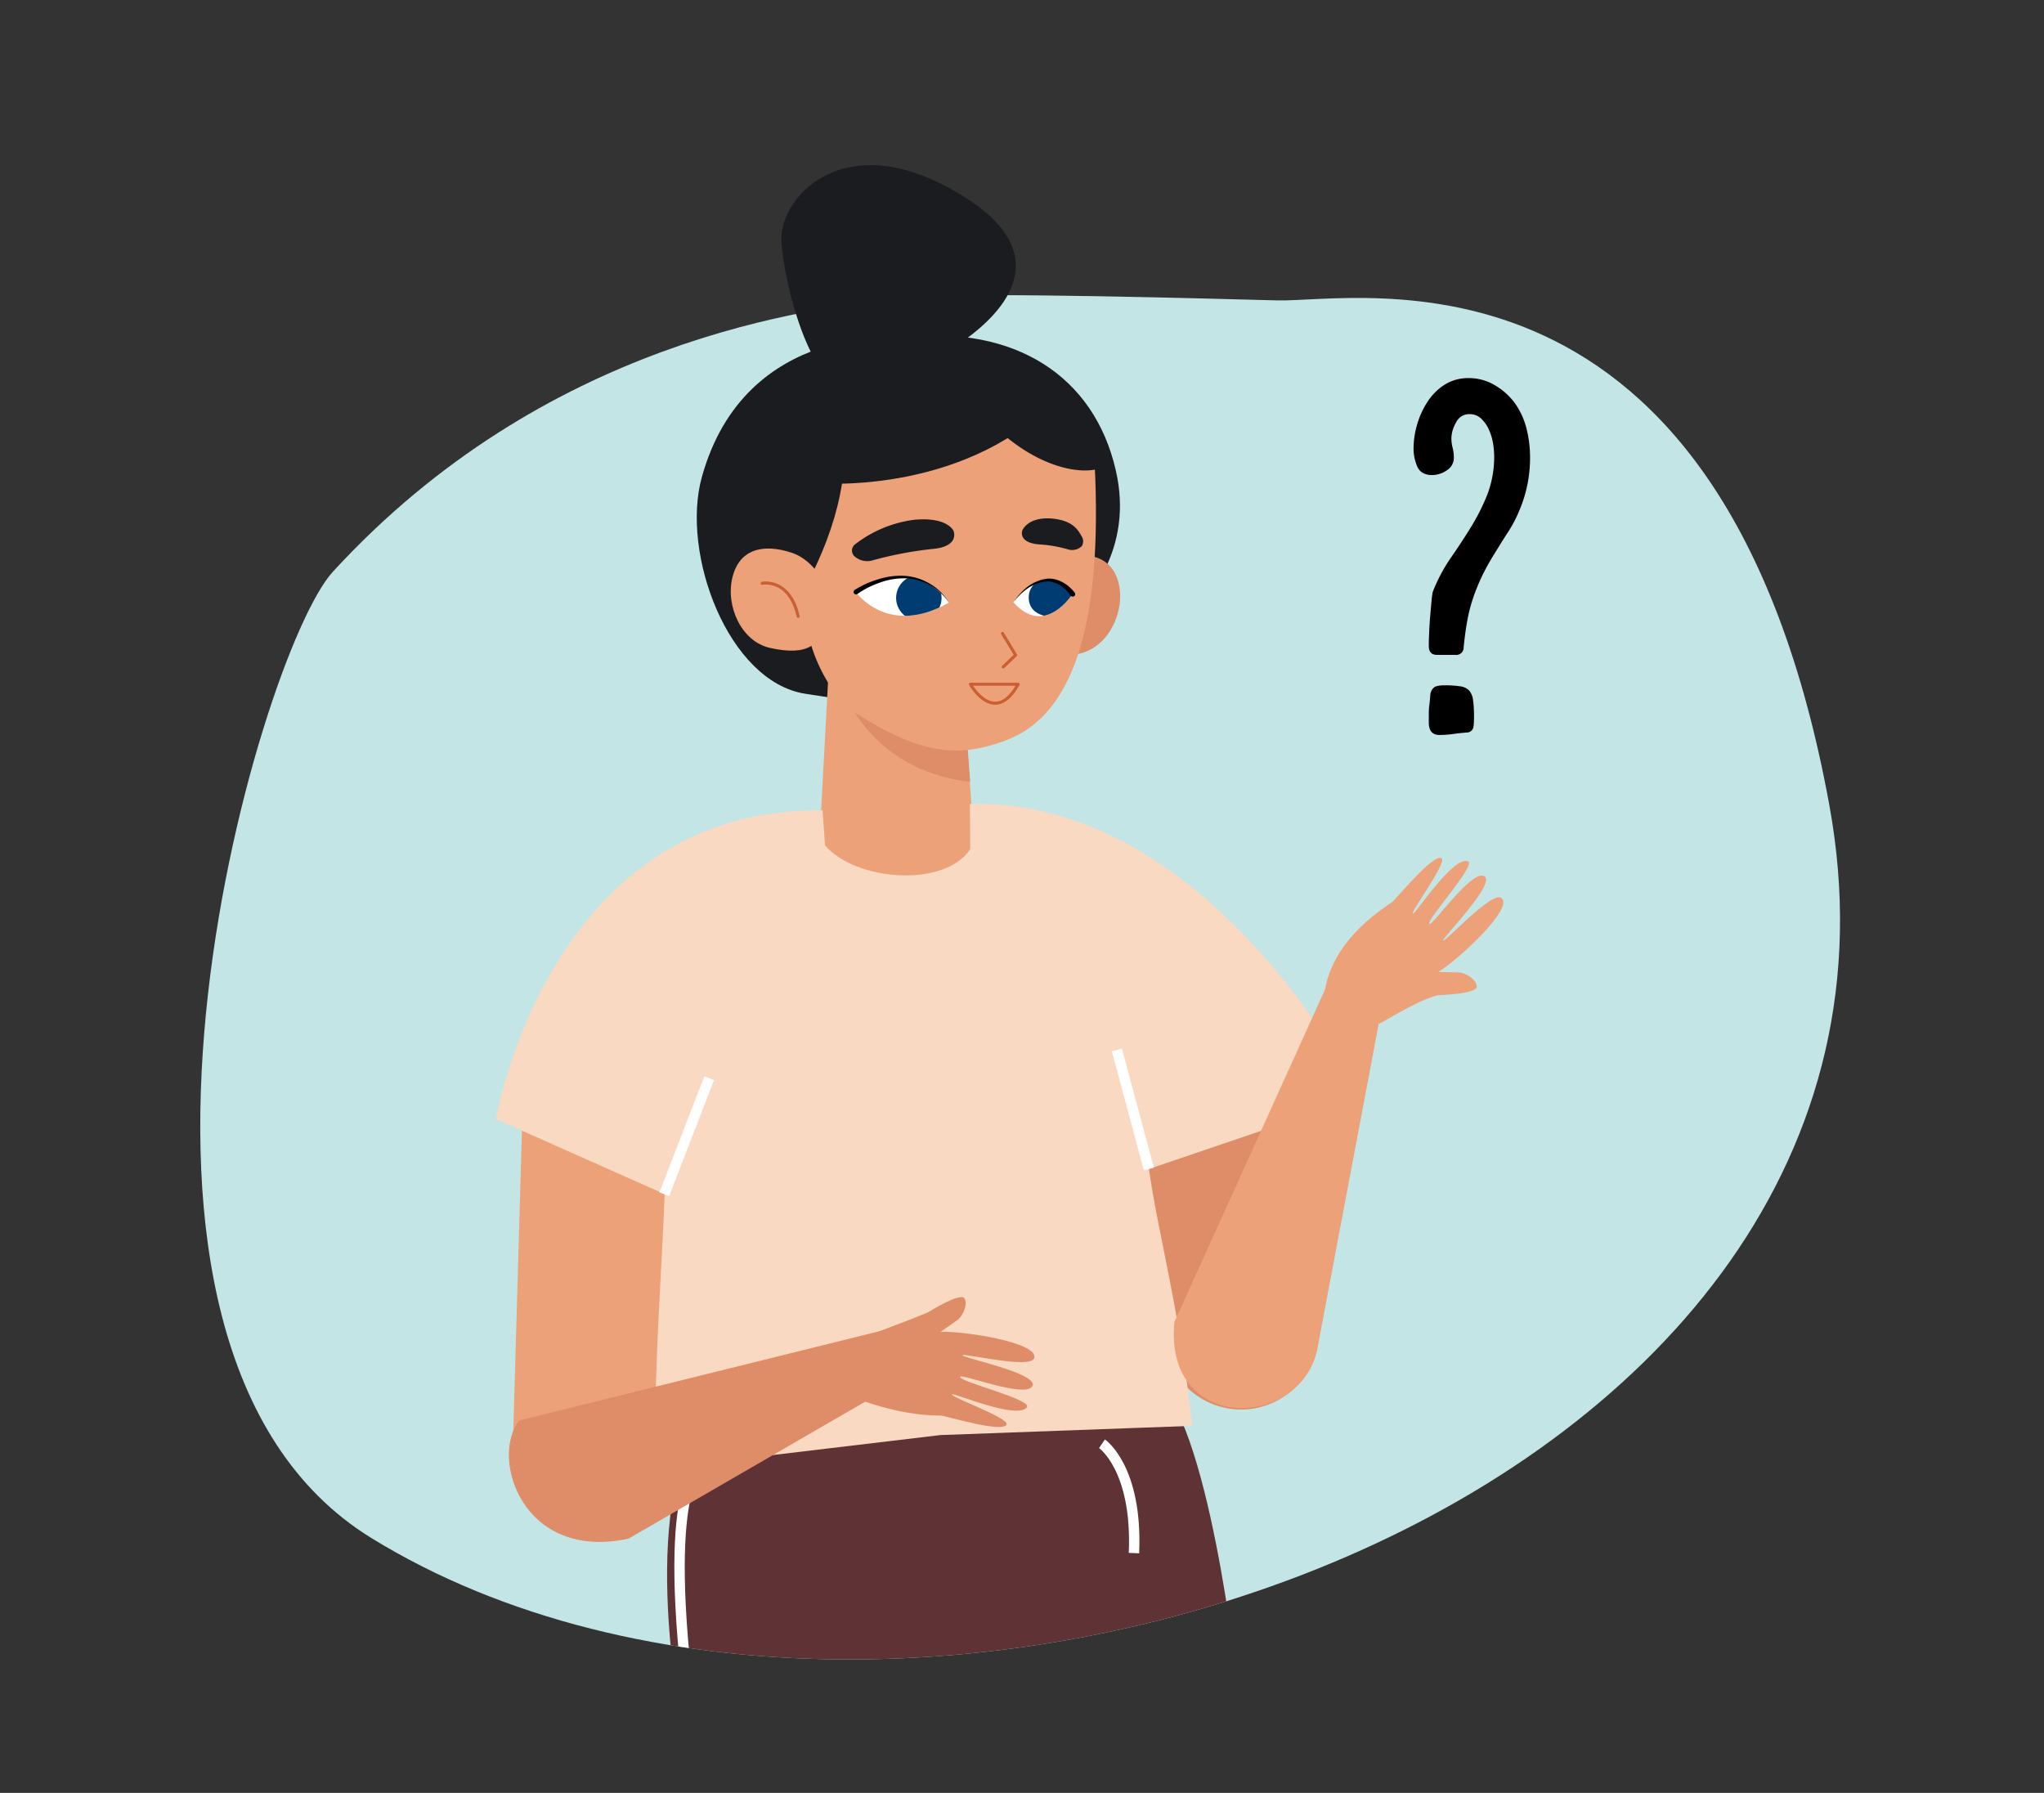 <svg id="Layer_1" data-name="Layer 1" xmlns="http://www.w3.org/2000/svg" viewBox="0 0 521 457"><rect x="0" y="0" width="521" height="457" fill="#333333" stroke="none"/><defs><style>.cls-1,.cls-13,.cls-16{fill:none}.cls-2{fill:#fff}.cls-6{fill:#1b1c20}.cls-8{fill:#de8d68}.cls-9{fill:#eca179}.cls-11{fill:#003b71}.cls-13{stroke:#ca5e34;stroke-linecap:round;stroke-linejoin:round;stroke-width:.77px}.cls-16{stroke:#fff;stroke-miterlimit:10;stroke-width:2.65px}</style><clipPath id="clip-path"><path class="cls-1" d="M325.6-449.43C311.46-449.78 282-510 232-510c-9.57 0-22.66 62.19-39.4 66.36-31.73 7.91-72.53 25-107.76 63.4C65.63-359.3 14.57-183.32 94.61-134 229.34-51 499-142 466.28-320.8 439.25-468.7 346.6-448.92 325.6-449.43z"/></clipPath><clipPath id="clip-path-2"><path class="cls-1" d="M325.6 76.57C311.46 76.22 226.76 18.62 211 20c-12.27 1.08-10.21 59.18-33.4 66.63a212.79 212.79 0 0 0-92.76 59.13C65.63 166.7 14.57 342.68 94.61 392c134.73 83 404.39-8 371.67-186.8C439.25 57.3 346.6 77.08 325.6 76.57z"/></clipPath><clipPath id="clip-path-3"><path class="cls-2" d="M241.86 153.6s-7.53-12.42-23.71-2.68c0 0 8.12 11.59 23.71 2.68z"/></clipPath><clipPath id="clip-path-4"><path class="cls-2" d="M258.29 153.5s7.22-10.81 15.06-2.06c0 0-7.06 11.14-15.06 2.06z"/></clipPath></defs><path d="M325.6 76.57c-14.14-.35-76.74-2.21-92.5-.83-27.61 2.42-94.44 11.36-148.26 70C65.63 166.7 14.57 342.68 94.61 392c134.73 83 404.39-8 371.67-186.8C439.25 57.3 346.6 77.08 325.6 76.57z" fill="#c4e5e5"/><g clip-path="url(#clip-path)"><path d="M295.76-206.7S317 7.9 316.44 63.05l-63.95 4.18-20-273.93z" fill="#020403"/><path class="cls-6" d="M207.44-206.7c-27.85 65.13-35.8 269.75-35.8 269.75l75.43 4.18 26.7-273.93z"/></g><g clip-path="url(#clip-path-2)"><path class="cls-6" d="M230.59 86S190 81.61 178.9 121.58c-5.43 19.49 6.69 52.17 26.35 55.25 67.78 10.62 36.23-.27 36.23-.27s51.94-17.27 42.94-56.62c-5.56-24.33-26-37-53.83-34"/><path class="cls-8" d="M260.16 157.69c1.13 7.38 4.47 10.38 14.18 9.06 7.4-1 12.17-9.63 11-17s-7-9.49-14.71-7.58c-5.34 1.31-11.63 8.13-10.47 15.52z"/><path class="cls-9" d="M211.53 165.03l-2.81 52.32 39.56-2.89-3.29-46-33.46-3.43z"/><path class="cls-8" d="M247.3 199.3c-33.7-4-36.67-37.38-36.67-37.38l34.24 5.21z"/><path class="cls-9" d="M225.59 91.8a58.15 58.15 0 0 1 26.31.06c11.61 2.87 26.4 8.27 27.24 29.1 1.4 34.72-4.18 60.43-22.23 67.54-13.85 5.46-23.61 2.74-38.77-6.69-5.64-3.51-10.77-13.29-12-20l-5.77-18.78s-16.12-42.11 25.22-51.23z"/><path class="cls-6" d="M260.62 135.13s-1.32 3.1 4.07 3.62a33.37 33.37 0 0 1 7.52 1.28 3.58 3.58 0 0 0 3.55-.84 2.39 2.39 0 0 0-.06-2.5c-.93-1.65-2.27-3.95-7.24-4.48-6.39-.67-7.84 2.92-7.84 2.92zM243.07 135.38s1.64 4-5.56 4.56a95.54 95.54 0 0 0-15.13 2.9 4.85 4.85 0 0 1-4.69-1.15 2 2 0 0 1 .16-2.86 31 31 0 0 1 15.32-6.36c8.53-.73 9.9 2.91 9.9 2.91z"/><path class="cls-2" d="M241.86 153.6s-7.53-12.42-23.71-2.68c0 0 8.12 11.59 23.71 2.68z"/><g clip-path="url(#clip-path-3)"><path class="cls-11" d="M239.94 151.59a5.79 5.79 0 1 1-6.53-4.93 5.78 5.78 0 0 1 6.53 4.93z"/></g><path d="M217.8 150.41a23.55 23.55 0 0 1 6.23-2.8 18.7 18.7 0 0 1 6.73-.82 14.42 14.42 0 0 1 6.4 2.09 13.36 13.36 0 0 1 4.7 4.72 13.2 13.2 0 0 0-4.85-4.45 14 14 0 0 0-6.28-1.74 17.83 17.83 0 0 0-6.42 1.08 22.68 22.68 0 0 0-5.81 2.94.62.62 0 0 1-.72-1z"/><path class="cls-2" d="M258.29 153.5s7.22-10.81 15.06-2.06c0 0-7.06 11.14-15.06 2.06z"/><g clip-path="url(#clip-path-4)"><path class="cls-11" d="M262.22 152.29c0 4.18 4.18 5 6.36 4.91a5.62 5.62 0 0 0 5.22-4.43c.81-3-.19-5.91-2.25-6.47s-9.33.91-9.33 5.99z"/></g><path d="M272.85 151.8a8.38 8.38 0 0 0-3.14-2.89 7 7 0 0 0-2-.67 4.25 4.25 0 0 0-1.07 0 6.65 6.65 0 0 0-1.09.15 10.2 10.2 0 0 0-4 1.88 14.64 14.64 0 0 0-3.19 3.24 15.08 15.08 0 0 1 3-3.49 10.77 10.77 0 0 1 4.08-2.23 7.83 7.83 0 0 1 1.17-.24 4.51 4.51 0 0 1 1.22-.06 7.39 7.39 0 0 1 2.35.59 9.69 9.69 0 0 1 3.76 3 .62.62 0 0 1-.11.86.63.63 0 0 1-.87-.1z"/><path class="cls-13" d="M255.53 161.46l3.34 5.51-3.17 3.03M247.34 174.41s6.11 10.88 12.19 0z"/><path class="cls-6" d="M209.5 94.39s15.93 18.79-5.08 56.82l-22.91-23.34 10.12-11.6z"/><path class="cls-9" d="M211.15 157.27c-1.73 7.27-5.31 10-14.87 7.88-7.29-1.61-11.34-10.6-9.62-17.86s7.73-8.89 15.28-6.36c5.26 1.76 10.93 9.07 9.21 16.34z"/><path class="cls-13" d="M194.27 148.67s6.93-1.43 9.18 8.43"/><path class="cls-6" d="M202.82 122.44c1.26.94 35.94 4.61 61-15.69 0 0-13.78-20.2-26.67-20.79-35.83-1.65-34.33 36.48-34.33 36.48z"/><path class="cls-6" d="M281.69 118.79c-5.78 3.52-26.56.07-41.68-28.46 0 0 7.1-2.15 19.37 1.85a31.81 31.81 0 0 1 22.31 26.61zM240 90.33s37.57-19.33 6.8-39.48-48.43-.71-47.61 10.88 7.86 38.28 17.43 36.59S240 90.33 240 90.33z"/><path class="cls-8" d="M299.4 263.91c10.28 4.94 22.06 8.77 30.39 16.88l6.21 56.56a19.83 19.83 0 0 1-17.49 21.81 19.82 19.82 0 0 1-21.81-17.49L287.51 258c3.92 2 7.91 4 11.89 5.91z"/><rect class="cls-9" x="131.82" y="272.88" width="39.54" height="114.95" rx="14.24" transform="rotate(-178.35 151.597 330.35)"/><path d="M314.61 422.66l-142.74 4.62s-11.8-76.66 24.46-69.67l94.54-7c15.4.04 23.74 72.05 23.74 72.05z" fill="#5f3335"/><path class="cls-9" d="M206.51 207.43s20-2.65 50.95-1.2c34.05 1.6-5 68.65-31.93 58.47s-19.02-57.27-19.02-57.27z"/><path d="M303.86 363.44c-3-28.86-8.85-49.78-11-65.48l54.06-18.38s-37.93-76.13-99.7-74.66l.07 11.56c-6.66 9.91-29.25 8.06-37-1l-.62-8.92c-69.89-.84-83.26 78.69-83.26 78.69l43 19.13c-.54 16.45-2.6 41.63-2.6 70.09l72.86-8.68z" fill="#f9d9c2"/><path class="cls-16" d="M177.86 374.25s-10.61 7.21.23 76.19c9.09 57.83 20.9 131.1 20.9 131.1M280.89 368s9.08 6.19 8.15 27.87"/><path class="cls-8" d="M132.32 362.08l94.82-23.5c.93 1.63 4.53 12.25 4.53 12.25l-71.48 41.37c-27.01 5.8-35.33-20.52-27.87-30.12z"/><path class="cls-8" d="M263.62 346.16c1.21-4.06-18.77-7-23.89-6.66l4.53-3.19c1.05-.92 2.55-3.76 1.56-5.38s-9.21 3.53-9.21 3.53c-4.61 2.05-20.28 7.75-20.28 7.75l-2.19 12.52c9.32 4.17 18.32 6.1 25.64 6.09 1.16 0 15.74 4.54 16.79 2.29.81-1.72-15.27-7.32-13.82-7.72.8-.22 16.58 6.54 19 3.31 1.48-2-17.74-6.62-17-7.79.46-.77 16.1 5.32 18.27 2.59 2.69-3.39-18.86-7.57-17.65-8.09.86-.41 17.42 3.59 18.25.75z"/><path class="cls-16" d="M292.83 297.96l-8.14-30.34M180.76 274.83l-11.43 29.58"/><path class="cls-9" d="M336.05 342.37l16.18-85.7c-1.88.09-13.72-6.15-13.72-6.15L299.34 337c-2.8 29.07 33.77 27.52 36.71 5.37z"/><path class="cls-9" d="M382.73 228.9c3.26 2.71-11.69 16.29-16.15 18.83l5.54.14c1.39.17 4.21 1.7 4.29 3.6s-9.62 2.18-9.62 2.18c-4.75.8-14.22 6.94-15.2 7.27l-14.21-5.73c.76-13 11.29-21.14 17.38-25.2 1-.65 10.56-12.53 12.68-11.25 1.63 1-8.61 14.58-7.19 14.1.79-.26 10.15-14.65 13.92-13.3 2.34.84-11.06 15.38-9.81 16 .81.38 10.42-13.38 13.73-12.31 4.13 1.32-11.45 16.78-10.16 16.53.98-.23 12.53-12.76 14.8-10.86z"/><path d="M386.12 102.75a19.35 19.35 0 0 1 3 6.58 29.83 29.83 0 0 1 .88 7.21 34.05 34.05 0 0 1-2.76 13.65 31.8 31.8 0 0 1-2.75 5.27 186.13 186.13 0 0 0-3.14 5 61.69 61.69 0 0 0-3.38 5.95 51.72 51.72 0 0 0-2.38 5.7 40.77 40.77 0 0 0-1.57 6c-.37 2-.69 4.32-.94 6.82a1.9 1.9 0 0 1-2.13 2h-4.63c-1.42 0-2.13-.75-2.13-2.26 0-.41 0-1.31.06-2.69s.12-2.84.25-4.39.25-3 .38-4.26a20.24 20.24 0 0 1 .31-2.44 42.75 42.75 0 0 1 4.57-8.65c1.8-2.58 3.51-5.2 5.14-7.83a53.69 53.69 0 0 0 4.2-8.33 26.83 26.83 0 0 0 1.75-10 19 19 0 0 0-.31-3.19 13.56 13.56 0 0 0-1.07-3.45 8.91 8.91 0 0 0-1.94-2.75 4.25 4.25 0 0 0-3.07-1.13 3.66 3.66 0 0 0-3.32 2.13 8.32 8.32 0 0 0-1.19 4 9.49 9.49 0 0 0 .31 2.44 9.58 9.58 0 0 1 .32 2.45 3.77 3.77 0 0 1-1.82 3.32 6.7 6.7 0 0 1-3.7 1.19q-2.88 0-3.82-2.2a11.57 11.57 0 0 1-.94-4.57 22.18 22.18 0 0 1 .94-6.2 21.14 21.14 0 0 1 2.7-5.83 14.23 14.23 0 0 1 4.38-4.29 11.27 11.27 0 0 1 6-1.63 12.94 12.94 0 0 1 6.7 1.82 16.8 16.8 0 0 1 5.1 4.56zm-18.05 71.93a26.3 26.3 0 0 1 4.07.25 3.91 3.91 0 0 1 2.32 1.06 4.47 4.47 0 0 1 1 2.39 28.41 28.41 0 0 1 .25 4.32c0 .75 0 1.56-.12 2.44a1.7 1.7 0 0 1-1.63 1.57c-1.17.08-2.34.21-3.51.37a24.39 24.39 0 0 1-3.51.26c-1.84 0-2.75-1.05-2.75-3.14v-1.75c0-.84 0-1.69.12-2.57s.17-1.71.25-2.51a2.82 2.82 0 0 1 .38-1.44 2 2 0 0 1 1.38-1.06 8 8 0 0 1 1.75-.19z"/></g></svg>